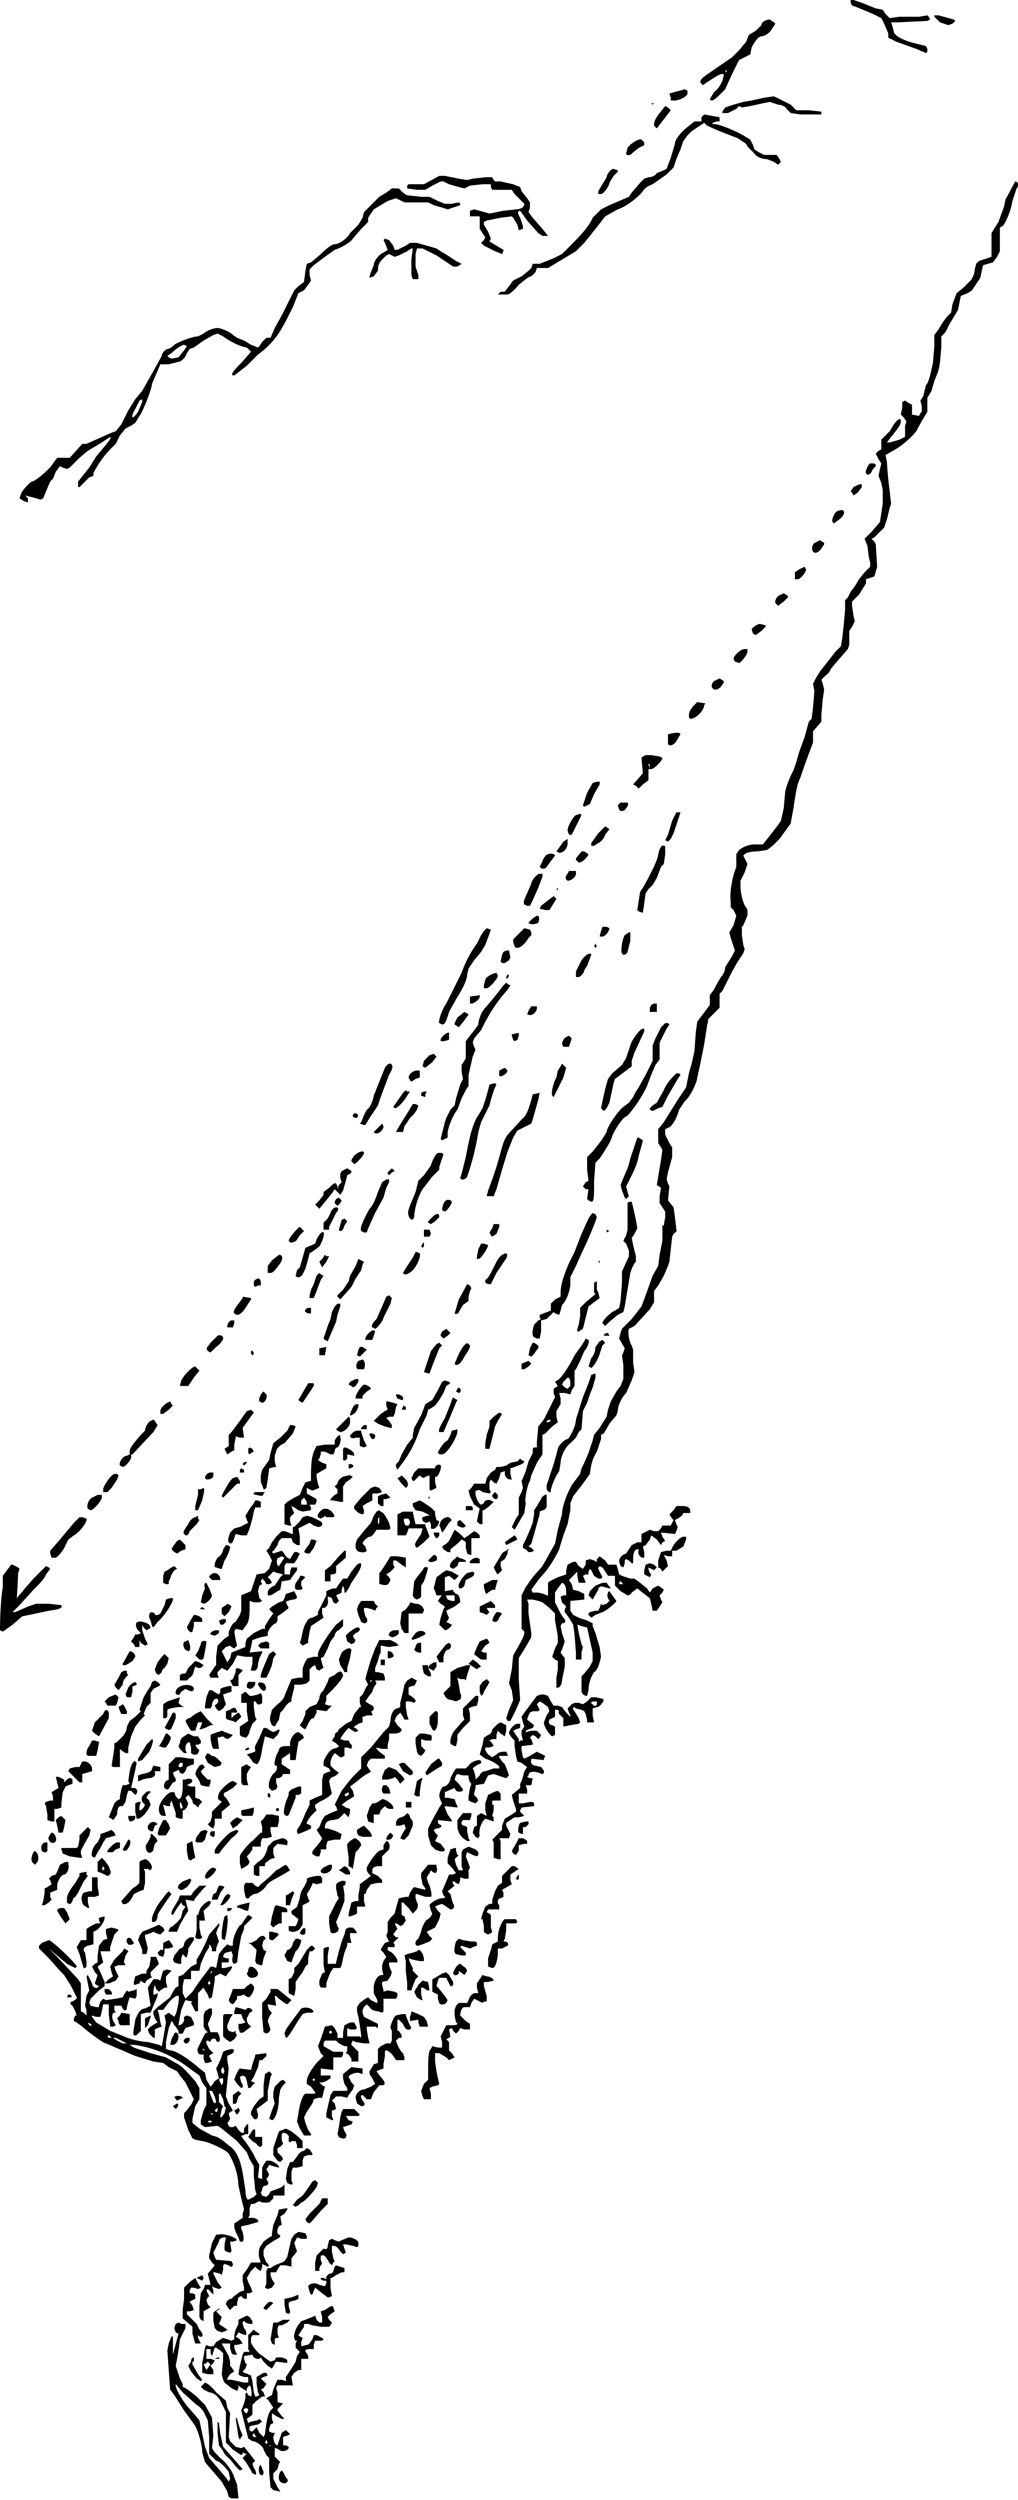 <?xml version="1.0" encoding="utf-8"?>
<svg xmlns="http://www.w3.org/2000/svg" version="1.1" viewBox="0 0 730 1791">
	<title>Sketch of a steep descent of a mountainside, at about a sixty degree angle, with trees and/or bushes about halfway up the slope, and a small figure near the top. A dotted line with an arrow on the end extends from the figure out and down at about a forty-five degree angle.</title>
	<path d="m166 1790-2-1-1-4-4-7-6-7-6-7-2-7c0-6-3-15-5-19l-8-11-7-11-3-4-1-14-1-14 1-5 2-5h1v13l4-15-2-1-1-3 1-3 2-1 2 1h3v3l-2 4-2 4a192 192 0 0 1-3 19l3 9 2 4v2l2 1 3 2 5 4 6 6 5 9 1 13-1 9 2 3 5 5c3 2 8 9 9 13l2 5 1 10h-5zm-2-19c-2-3-7-8-9-8l-3-3-2-2v-12l-1-12-2-4c-1-3-4-6-6-7l-10-9-5-6v1c0 3 6 13 11 18l6 7 4 19 3 8 6 7 6 7 2 3 1-2-1-5zm32 13-2-2-1-11v-10l-2-2-2-4c0-2-5-6-8-6l-3-2-2-8-2-8-1-4 2-5 1-4v-3l1-1 1 2 2 1c1-1 0-8-1-8l-2 2v2l-2-1-3-2-1-1v2l-1 2-4-2-5-4-1-2-1-4 1-10v-5l-2-2-3-2h-1l-1 3-1 3-1-2v-3h-3v7h3l3 1-1 2-2 2 2 3v3h-4l-4-1v-7l1-5 1-6 1-2 2 1h3l2-3 5-3 3 1 3 1 2-1v-3l1-4 2-4v-3l6-3 2 1 2 3v2h-2l-3-1c-1-2-2-1-2 1l1 3c2 2 2 5 1 5l-3-1-2-1-1 2-1 1 3 2 2 3-4 1h-2v2l1 3 1 2h-2c-1 0-2 0-3-5v-3h-6l5 9 1 4v3l1 1 2 3-3 2-2 3v1h3l9 2h3v-4h-3l-3-1-1-1 1-6 2-8 1-2h4l-1-2v-10l2-2 2-2 1 1 3 2v1h-5l-1 2v3c0 2 6 9 7 9l4 3 3 2 3-1 1-2h4l3 1 1 1v2l-8-1-3 5-3-2-3-3-2-3-1 1h-2l-2-1-1-2-6 1v2l1 3 1 1-1 3-2 2 1 1 3 1 2 1 1 4 1 8 1 3h1l2-1-1-2-1-6v-5l5-3h2l1 2-3 1-2 1 2 2 2 2-2 3-2 1 2 2 1 3h-2l-4 3-3 3v7l-4 3 1 3 2-1 5-1 1-1 1 1 1 1-3 2-5 1c-1 0-2 3 0 4h1l1-1 2-2 2 4 3 3 1-2c1-9 2-14 4-17l2-2-2-3-2-3c-2 0-1-1 1-2l2-1 1-4 2-5 1-2h3l3 1v-3l4-6 3-5 1-4 2-3-3-3v-3l1-2h-1c-2-2-1-6 1-10l3-4 3-1 5-2 2-1 1 3 2 2h2v-4l-1-4 3-1 3-2 2-1 1 1 1 3-3 2-2 2 1 2 2 2-1 2-1 1h-6l-6-1-3-1h-3v2l-2 3-2 3 1 1 2 1-1 3v3l4-1c2 0 3-3 4-4l1-3h2l4 2 1 1-1 1h-5l-1 3v3h-3c-3 0-4 1-2 3l1 2v2h-5v8h-2l-3 2-2 3 1 6h-11l-1 2 1 3v7l4 1-4 4v1l3 4 2 2h-2l-4-2-3-2v4l1 3-2 1-1 3v2l2 1h2l-1 3c0 2 1 6 3 6l1-3 2-6 3-2 1 1 2 2-2 1-3 1v6h2l2 1v1c-1 2-5 3-7 1l-2-1h-1v6l4 4-1 1-1 4-2 2-1 1v4l3 6 2 3h-1l-4-1zm-2-32h-1l1 1v-1zm-2-2-1-2-1 2 1 1 1-1zm-9-5-1-2-1 2 1 1h2zm-5-18c0-2-2-2-3-1s1 3 2 3l1-2zm-9-20v2-2zm-19-14-1-1-1 1-2 1 2 4 3-4zm51 85c-2-2-1-7 1-8l1 1 2 4c1 1 2 2 1 3-1 2-4 1-5 0zm-20-6-1-2-3-5-3-4 3-3h-1l-2-1v1l-1 1-6-4-5-5v-22l-3-6c-2-5-6-8-9-8l-4-2-2-2 1-1 2-2c1 0 5 3 8 7l7 6 1 5 2 4-1 17 1 3 4 4 4 1 2-1 4 5 4 5-1 1-1 1 1 3c2 3 2 5 1 5l-2-1zm5 0c-1-3 0-6 1-6l2 5c0 3-2 3-3 1zm-17-5-4-5c-1-1-4-3-5-6l-3-4-1-9v-8l1 1 1 8 2 9 7 8 7 8-2 1-3-3zm2-21-1-7-1-6 1-1v1l2 7 2 5-1 1-1 2zm-30-42-4-5-2-4 2-3c0-2 1-3 2-3v3h-1v2l4 7 3 4-1 1-3-2zm15-15h1c1 1 0 1-1 1h-2l2-1zm-16-10-2-7v-5l-7-6v-6l1-8v-8l4-4 4-3 2 4 2 3-2 1-3-1h-2l-1 2v2h2l2 1v3l-2 1-2 1 2 3 1 3-3 1h-2v2l3 3 4 4 2 4c3 3 3 6 0 5l-1-1v2l1 2 1 2h-4zm55 0-1-3 1-6 1-6h3l4-2h5l-2 2-4 2h-2l-1 2v4l1 3h-2l-1 1v4l-2-1zm-39-9-2-2-1-5v-6l1-1 3-2h1l-3 2 2 2 2 2-1 3-1 2 3 2 3 2-1 1-3 1-3-1zm-12-8-1-2v-8l1-9 2-3 1-3h4l-1-4-1-4 5-6-2-2-2-3v-2l2-9 3-6h2c2-1 10 1 12 3l1 1-3 1h-2l1 7-1 1-3-1-1-1v-4l1-5h-1c-2 0-4 1-4 3l-2 4-2 4 1 3 1 2 11 1 1 2c0 2-1 3-3 1l-3-1-1 1v3l-1 4-1-1-4-1h-1v1l3 6 3 4-2 1-3-1-2-1 1 3v3l-2-2c-2-3-4-2-2 1l1 2-1 1-1 2 1 3 2 2-5 3v7l-2-1zm61-5-1-6v-4l5-1 5-2v3l-2 1-4 1-1 1v2l1 4c0 2-1 2-3 1zm-41-3-2-3c0-2 2-4 4-4l2-2 4-3 3-1v-2l-1-5v-4l3-4 3-5h7l-1-3c-1-4 0-8 1-9l2-3 4-3 2-1v-2l1-6 3-7 1-4 6-1v1l-2 3-3 2 1 6-2 1c-1 2-2 5 0 6s1 2-3 4l-6 4-2 3v4l2 5c2 1 2 3 1 3l-2-1-2-1v2l-1 3-2-1-2-2-3 3-3 5 1 3 2 4 1 3-2 1h-2v4h-2l-1-1-1-1-2 1-1 4v2h-2l-2 2-1 1zm25 0c0-1 3-5 5-5l2 1-5 5-2-1zm42-11-5-4-1 2-1 3h-1l-1-2-1-4c1-2 5-3 8-1l4 1 1-2v-2h-2l-2-1v-1h2l2 1v-2l2-2c2 0 3-1 3-2l1-3 1-1 6 2v3h-2l-4 2-3 2h-1v7l1 6-2 1h-1zm-41-4 1-3v-9l1-2h2l3-2 5-2 2-1 2-3 2-9 1-4 2-3 3-2 5 1 1 2v2h-4l-3-1-1 2-1 2 1 3 1 3-4 5v6l-4-1h-4l-2 3-1 2h-4v2l1 3 2 3-2 3-3 1-2-1zm-47-6-2-1 2-1 2-1 1 2-1 2-2-1zm83-12 1-5 2-2 3-3c2 1 3 0 3-2l1-4 2-1 2 1 3 1 2-1 5-2c3 0 7 2 7 4v2l-1 1-3-1-5-1h-2l1 3 1 3-2 1-2-2c-2-3-3-4-5-4h-1v4l1 5 1 2-1 1-1 2-2-2c-2-4-4-6-5-5h-1v3l1 3-1 1-1 2v2h-3zm-54-15-1-3-2-4-1-3v-3l3-2 3-2v-3l1-3-2-8-2-9a48 48 0 0 0-7-23c-2-3-16-9-19-9l-5-1-2-1-3-6-3-9v-3l1-1 4-5 2-4-2-4-4-8-4-5-2-3-6-3-4-3-7-1-13-4-7-3-7-3-7-3c-2 0-15-10-17-12l-4-3-2-1v-2l1-2h1l-1-3-2-4c-2-1-2-3 0-3l3-2v-1l-4-8-5-8-3-3-8-9-7-7v-2l2-2 5-2c2 0 20 17 20 19l-1 1-6-3-13-11 6 6a10300 10300 0 0 1 15 16l2 3v20l2 1 2 2v-4l-1-3 1-7 2-4-1-5-1-5 1-1 1 2 2 4c0 2 2 4 4 3l1-1-2-1-1-1 1-3 1-3-2-2-2-4 2-2 2-1v-5l1-7 3-4 3-1-1-4v-3l4-1 4 1 1 1-3 3-3 9v3h-7l2 8-4 3 2 4 3 7v3l-4 3-6 6-1 3 1 2 4 1h2v-1l1-3 2-2 2 1 7-1 5-1 1-2 2-3 1 1 4-1 2-1v5l-1 2-4-1-1 3-1 4c0 3-2 3-3 1l-1-2h-5v3l1 2h-1c-2 0-2 5 0 7l1 2-2 1h-2v-1l-1-8v-7h-4l-1 5-1 4h-3l-3-1v1l3 4 10 6 10 4c4 2 13 4 17 4l4 1 4 1 2 1 1-5 1-6 1-6-1-5 3-2 4 3 1-2c1-2 3-12 2-13s-5 2-8 6l-3 4h-4l1 3 1 6 1 3-3 1-2 1v6h-1l-3-3-1-3 2-2 3-2 2-1-2-3-1-3v-2l3-3 9-7 2-4 2-3 2-1v-7l3-1 3-3 3-3 4-2v-3l3-5 3-6 3-7 7-8c1 1 0 2-1 4l-1 3 1 3 1 3-1 2-1 3v2h-3v-2l-1-2-1-1v2l-3 5-3 7-1 5h-6v6h-5l-1 5v5l1 2 1 2 2-2 3-3 4-6 6-8 3-4h2l2 1 1-5 1-5 3-4 3-3 2 1h2v-2c0-4 4-13 6-13l2-3 2-3 1-1 2 1 1 1-6 6v2l-2 5-2 11-1 8-2 1c-1 0-2-2-1-6l-1-3-4 1c-2 1-2 3-2 3l2 1h2v3h-5v4h2l4-1c2-1 2 1-1 4l-2 3-4-2-2 1-2 1v3l-2 12-2 1-1-3-2-3-1-2-4 4v13h-2l-3-6 1-1-5-1-1 2-2 5-1 5-1 6c2 0 4-2 4-4v-2l2-1 3 1 2 4v2l-6 2-1 2-1 2h-3v-2l-2-3-1-1-1-2-1-1-2 5-2 10v5l3 1c4 0 13 6 20 12l5 4 1 5 3 5 1-1 2-3 3-2-1-4-1-3 3-6 2-6 2-1 4-1c3 0 2 3-1 4l-2 1v3l1 6a8724 8724 0 0 1-2 19v1l2 5 3 5-3 2 1 4-1 2-1 1 1 2 1 1h2l2-1 2 3 2 2h2v-3l2-3h1v7h-2l-2 1h-1l1 2c1 1 7 9 9 14l3 5-1 9 2 1h1v-8l1-2 2-3h2c3 0 8 4 7 5l-4-1-3-1-1 2-1 1 2 4-1 2-1 1 1 2c1 1 0 3-2 3-1 0-2 1-2 3l-1 2 1 2 3 1 2-2 1-2 3-1 5-2 2-2v8h-8v2l-3 3h-5l-2-1-2 1-2 1h-2l-1 3v5l-1 2h3c3 0 5 2 4 3l-7 2-5 1v2c2 3 2 9 1 9h-2zm10-32 2-2-1-3-1-10v-7l-3-5-2-5-7-8-11-9-3-2-9 1-3-2v-3l2-7 2-4v-12l-3-4-2-5-7-5a84 84 0 0 0-40-17h-3l3 2 12 4 11 3 7 4c4 2 6 4 14 13l3 5v8l-3 5-2 9v3l5 4 9 5c5 1 7 3 12 7 6 4 9 11 11 26l1 6c0 4 1 7 2 7l4-2zm-30-54a2 2 0 0 0-3 0 2 2 0 0 0 3 0zm9-6 1-4-1-1-1-5-2-4h-1v6l3 3-1 2-1 5c0 2 1 1 3-2zm-8 1-1-1h-1l1 1h1zm3-3v-2l-1 1-1 1c1 2 2 1 2 0zm-2-10-2-4h-2l1 3 2 5 1 1 1-1-1-4zm6-10v-3h-2l-1 1 2 4 1-2zm1-8-1-3c-1 0-2 3-1 4l1 1 1-2zm-70-20-8-4h-2l3 2 4 2h3zm-12-5-1-1-1 1 1 1h2zm-14-9-2-1 1 2c2 1 2 0 1-1zm86-29-1-2-1 2 1 1 1-1zm1-8v-1l-1 1v1l1-1zm68 179-1-2 3-4 4-4 3-3 2-4h4v4l-5 5-6 7-2 2-2-1zm-10-12 3-4 4-3 3-4 4-6 2-1 1 1 1 1-1 3c-2 3-9 11-11 11l-2 2-2 1-2-1zm-4-16-1-3 1-7 2-5h2l3-4c1-2 3-4 5-4l2-2 2 1 2 3v1h-3l-3 1-1 3v4l-4 1h-3l-1 3v6l1 3h-2l-2-1zm-7-16-3-4v-5a5181 5181 0 0 1 4-12l5-2 4 2 5 4 3 3v5h-4v-2l-1-3h-3l-1 1-1-1v-2c1-2-2-4-4-4l-1 1v4l1 3-2 2-2 1v3l3 3 1 2-1 1-1 1-2-1zm-15-12-3-2-2-2-1-1 2-3c1-2 2-3 3-2v5h5v6c-1 2-3 1-4-1zm59-5-1-2 1-5 1-7 1-4 1-2h8l2 2 2 2-1 1h-9l2 3 3 1-1 2-3 1-3 1 1 3c1 1 2 3 1 4 0 2-4 1-5 0zm-28-6-2-5 1-6c1-7 3-13 5-14h7v-1l-3-4-3-2v-2c0-3 3-8 7-13l5-5-2-2-2-5 2-5 2-6 1-3 5-1 2 2 2 4v3h4v-4l1-5 4-2h3l2 4-1 1h-4l-2-1v6h9l1 1v-2l-1-7-1-6-1-4v-3l2-3 4-3 2-1 2 2 4 2c1 0 1-2-1-5l-1-2v-5c1-5 3-8 6-8h1l-1-4v-3l1-3 2-3-2-3-2-2 1-2 2-3 3-1-1-2-1-2 1-3v-7l2-3 3-3 1-4 2-7 5-1h2l1-3 2-3 1-1 8 2v-1l-2-3-1-5v-3l5-6h6v2c1 1 0 4-1 4l-2-1-1-1-1 2-2 3 1 4c2 3 3 10 2 10h-4l-6-2h-1v3l1 3c1 1 1 4-1 6l-2 2-3-4-4-4h-1v9l2 1 1 3-2 3-2 1-1-1-2-1h-1l1 2 1 2-1 1-2 3 2 2h2l-4 4 1 1v2h-5v2l1 1c2 0 6 5 6 7v1h-6v2l1 3 1 2-1 3-2 3-4 1v2l1 4v1l3-1 5 1 2 1v2l-1 2h-9v9l-1 1-3-1c-2 0-5-1-6-3l-2-2-2 2-1 2v2l1 3 10 5v3l-2-1h-6v2l1 6 1 4h-4l-6-1-2-1-1 2v1l5 5v7h-5v-2l-2-3-2-1 1-2v-3h-2l-4-2-2-2h-8l-1 2v2l7 4h7v2l-1 2h-6v9l-9-1v5h7v2l-3 2-3 1h-2l2 2 2 1-1 4-1 4h-3l-3 1-1 3-4 6-2 4 1 4 2 5 2 3v1h-5l-3-5zm11-35-1-1-1 1 1 1 1-1zm12-34a1 1 0 0 0-2 0 1 1 0 0 0 2 0zm-56 62-2-3v-2l2-4 4-5 3-2v-8l1-8 3-2 2 2-1 2-2 10v7l-8 6 1 4c0 3-1 4-3 3zm11 0 2-6 2-5-1-4v-4l1-4 4-4 2-1 2 2-2 2-2 3-1 6c0 9-3 16-5 16l-2-1zm43 0-2-1v-3l3-13 2-3h10v-2l-2-3-1-4v-3l6-5 8 1v4l-3-1c-4 0-7 2-7 3l2 4 2 2-1 3-3 4-1 2-4-1h-4l-3 3 2 2 1 4-2 1h-1v4l1 3h-1l-2-1zm-67-4-1-2 2-1 1-1 1 2-1 2-1 1zm-44-4-1-1 3-2 1 1-1 2-1 1zm131-3-1-4c0-3 3-6 6-6l5-2 3-2-2-4-2-3v-2l3-5 3-1v-10l2-2 4-2h3l1-2v-7l-1-2c0-3 3-9 4-9l4-1h3v1l2 5 2 4-1 1c-2 1-4-1-5-4l-3-3h-1v8h1l2 3v2h-2l-2 2c0 1 3 8 5 9l1 3v2h-6l-2-3c-3-4-6-5-6-3v3l-1 6v3l-3 1-2 1 3 4c3 3 4 6 1 6h-2l-4 5-2 5h-3l-1-1-2-2c-2 0-1 2 0 4 2 2 2 4-1 4l-3-2zm-89 0v-6l4-3 1 1 1 1-2 2-1 3c0 2-2 3-3 2zm-41-3-1-2h1c1-1 5 0 5 1l-2 1-2 1-1-1zm177-2-1-4 2-5 3-3v-5c0-8 0-16 2-17l1-2 4 1h3v-4l-1-4 2-4 2-4h4c4 0 5-1 3-2l-1-5v-4l1-3 2-2h6l1-2c1-3 2-4 4-5h3l-1-4v-3l4-6 3 1c3 0 5 2 5 3l-4 1h-3v3l2 7v4h-2l-1 1-2-1-4-2-2 3-1 3h-4c-2 0-3 4-3 6l4 4 3 2v4h-4l-3-1-1 2-2 2-2-2-1-2-2 1 1 5-1 1-2 1 2 2v6l2 2 2 3-2 1-2 1-2-2-5-3h-3v6l1 7 1 5 1 4-1 1-4 1-2 1 1 4v4h-5zm-133-9-2-3 1-3 2-4 1-1 8 1 1-4 2-6v-1l8-1v2l-3 3h-2l-1 5-3 7-2 3 2 1h1l-2 2c-1 2-2 2-3 2l-1-5-1-3-2-1-2 1 1 4c2 2 1 4 0 4l-3-3zm-24-18v-3h-2c-2 0-3-3-2-5l5-10 2-1-2-2-1-2v-8l1-3 3-2h2v4l-2 5-1 2 1 3 1 3h5l1 2c1 3 1 5-1 5l-1-1c0-2-3-2-4 0v1l-2-1h-1v2l2 4 3 3-2 1-1 1 1 2 1 2-3 1h-2l-1-3zm1-6-1-1h-1l1 1h1zm-24-8 2-4c1-2 3 0 3 2 0 3-2 6-4 6h-2zm9 2c-1-1 1-3 2-3h2v2c-1 2-3 3-4 1zm30-2-2-2v-15l1-1h6l-2 3-2 5v2l1 2 3 1 2-1v2l1 1-2 3-3 2-3-2zm42-4 1-3 5-7 6-8c2-1 6-1 8 1l1 1-1 1h-4l-3 1-4 6c-6 10-7 11-8 11l-1-3zm-108 1c-1-1 0-4 1-11 2-5 4-8 7-8l2-1 2-1-2-13 2-3 2-3h3l2 1 1-4 1-3 3-1 3 1-2 2-2 2v4l1 4h-2l-3 2-1 1-2-2-1-3-1 4v3h1l2-1v2l-3 7-2 5h-3l-4 1v12l-2 2c-1 1-2 2-3 1zm76-2-1-3v-3h2l3-1-2-3-1-3h-5v-2l1-3 4 1 3 1 1-1c1-1 4 0 4 2l-2 1-2 4v2l1 2 2 2-4 3c-1 1-3 2-4 1zm17 0-1-11v-10l3-3 3-5v-2h5l5 4 5 4-2 2-1 1-2-1-4-3-2-2h-1l1 7-6-1v1l1 3 2 2-2 3-1 3 1 3 1 3-1 2-2 1-2-1zm-85-3v-7l2-1 2-1v1l-1 3-1 3-2 2zm197-1-1-3v-2l-6 1v-3l1-3v-1l5 2 4 2 2 3 1 4h-6zm-214-1c-1 0-2-1-2-3l-1-2 2-2 1-2 6 1v8h-6zm78-16-1-2 2-5 1-3h8l2-2 3-2 2 2c1 2-2 8-4 8l-2-1-1-1-3 1h-2v2l-2 3-1 1-2-1zm150 0-1-3v-3l-2-1-2-1v-9l2-1 5-3 3-1 2 2 3 5v2l-1 1h-1l-3-6h-5l-1 2-1 4 2 2 4 5 2 3-1 2c-1 1-4 2-5 0zm-16-4-2-4 3-5 3-3 4 1 1 6h-2l-1-1-2-1h-1v5l1 4h-1l-3-2zm-251 0 1-2c2 0 3 1 2 2h-3zm28-2-1-2v-2h2c2 0 4 3 3 4h-4zm133 0-2-1v-10l2-1 2-4v-3l3-3 3-5 3-5 3-3h1l2 2-2 2h-2l-1 5v4l-2 2-2 4-3 4-2 3v5l-1 5-2-1zm83-8-1-9v-7l-1-4 2-1 4-1 3-1 1-1c2 0 4 4 4 7v1h-3l-5-1-3-1 1 3 2 4v2l4 4-2 2-2 5-1 3h-3zm-62 3-1-2v-3l2-5 2-1-1-5v-12l2-1h2l-1 6v6h6v-1l2-8 2-7 2-5 1-4 2-1h3l2 2 1 2h-5v3l1 4h-3v2l-2 5-1 4-1 5-1 2h-5l-2 3-2 5-1 3v3h-4zm-134-4 1-4 5-2h3v-2l2-3 1-5v-2h4l2 5-6 6v2l1 2h-1l-3 2-1 2-2-1-1-1-1 2-3 1h-1zm-18-2 3-2-1-3-1-4 3-5 6-6 1-2 2 1 1 1-2 3-1 4v1l1 2h-5l-3 1 1 3 2 4-2 3-5 2h-3l3-3zm100-2-1-2 1-2c0-2 1-3 2-3 2 0 5 3 5 5s-2 3-5 3l-2-1zm147-2c0-2 3-7 5-7l4 3 1 2-2 3-4-3v2c-1 1-3 2-4 0zm-266-7-2-7-2-5 3-5h4v-8l3-2 4-2h3l-1-2v-2l4-1v1c0 3-4 8-6 9l-2 1v9l-4 1c-3 1-4 3-2 5l1 6v4l-1 1h-1zm291 2v-6l2-6 1-4 2-1 2-1v-3c0-5 3-12 5-13h8l1 2-1 1h-7v5l-1 6-1 2h1c2 0 3 2 2 3l-4 2h-3v5c-1 6-2 9-4 9l-3-1zm-225-3-1-2 1-3 4-5c2 0 3-2 3-3 0-2 3-5 5-5h2v2l-2 3-2 3v2l-1 4c-1 1-1 0-2-1l-1-1-1 3v4h-2l-3-1zm59 1-1-2 1-8-2-2-2-2-2-1h2l4-2c2-3 5-4 6-2 1 1 0 2-1 2l-1 4 1 3 2 1-2 5-1 5h-1l-3-1zm22-2-2-4 2-4c2 0 4-3 4-5l2-3h2l2 1c0 2-2 7-4 8l-2 5-1 3-3-1zm-92-4-1-2 2-2h2v-5l4-2 1 1 2 3v1l-3 1h-3v3l-1 3-3-1zm213-1c-2-1-1-6 0-9l2-2 3 1 6 1h3l1 1v2l-3 1-2 1-3-1-3-1-1 1 2 2 2 2v2h-3l-4-1zm-225-3-2-5-1-2 1-3 2-3 5-2 7-3 3 2 1 2-2 2-1 1-3-1-2-1-2 1-3 1h-1v2l1 4 1 4-1 4h-3zm-7 0v-1 3-2zm204-3c-2-1-1-4 1-5l2-5c0-2 3-9 5-9l2-2 1-2-1-2-1-4c1-2 6-5 9-5 2 0 3-1 1-2l-1-3 3-7 2-5h3l2-1-3-4-3-3v-4l2-6 3-1h1v2l1 3h1l-2 2-1 1 1 4 2 4h3l-1-3v-10l1-2 4-2 5 2 2 2v2l-1 1-3-1-4-2-1 3 2 5 1 3-1 2v6h-3l-3-1v2l-1 3-2-1c-2-2-3-1-2 1l1 1-5 4 2 2 1 4 1 3c1 1 1 3-1 4h-1l-3-2-3-2-3 1-2 1 2 3 2 2-1 4-3 6-4 2-2 1 2 3 2 2-2 2-5 2-3 1h-1zm-207-1c-3-3 0-6 2-4l2 3c0 1-3 2-4 1zm67-4v-5l1-7 1-4 2-1v1c1 2-1 16-2 17l-2-1zm34 0v-5h2l4 1 1 1-2 2c-2 2-3 3-5 1zm-53-1 1-5v-11h1l1-3c0-2 5-7 7-7s1 3-2 5l-2 2 1 7h-4v5l1 5 1 2c0 1-4 2-5 0zm75-3 1-2 2-2 1 1v3c0 1-3 2-4 0zm133 0-1-1v-4l-1-5h-1l1-4 2-5 3-2h2v-3l1-3 1-3 2-4 3-2v-5l7-7h2l3 2-3 2-3 2v4l1 3-7 4 1 2v3l-2 1c-2 0-3 3-1 5v3h-8l-1 2 2 1 1 1v9l1 3-1 1-2 1-2-1zm-111-1-1-6v-5l1-2 2-4 2-4 2-3-1-2-1-5v-3l1-1c3-2 6-2 6 0l-1 2h-1l1 6v5l-3 8-3 7 1 3 1 2-1 2c-2 1-4 2-5 0zm-116-1 1-2c1 0 8-6 8-8l1-4 2-3-2-1-1-2-3 4-3 5c-2 0-1-3 1-6l3-5 1-3h8l2-3 4-4h5l-3 3-5 6-1 2-6-1 1 4 1 4-2 3-4 7-2 5h-6zm86 0v-3h5l1-2 1-3-5-4v-2l3-2 1-1 2-6c0-3 2-7 3-8l2-4v-2l2-1 5-1h3l1 2v3l-4 1-3-1v1l-2 4-2 3 1 3 1 2-1 1-2 1-2 1v14l-2 3c-2 2-6 3-8 1zm-12-3-1-1 1-6 2-7 1-1 4 1 3 1 1 1v2h-4v8h-2l-3 2-1 1zm-151-6-3-5c0-1 1-2 3-2h2l2 3 2 5-2 2-1 1zm65 0 1-3 3-6 6-8 2-2 2 2-3 4-4 6-2 3-1 2c0 3-1 5-3 5h-1zm141-3 1-4 1-4 3-1h2v-4l1-6v-2l4-3 4-3-2-2-1-2v-2c2-4 6-10 9-12l3-1v-3l2-3c2 0 3 4 2 6l-3 3-2 2v7h-2c-3 0-5 1-5 3v2l4 2 3 3v2h-3l-5 1-3 4-1 3h-1v5l1 4h-6v5l-2 1-3 1h-1zm-87-2v-2h3c1 1-2 3-3 2zm11-1-2-1c-2 0-3-1-1-2l4-1 4-1-1 6h-1l-3-1zm-114-3c-2-3-2-7 0-9l4-1h2v-10h4v6l1 7-3 1h-5v4l1 4h-1l-3-2zm-29-3 1-6v-3l2-1 3-2-1-3-1-1 2-2 3-1 1-2 2-5 4-2h2v2c1 2-1 7-3 7s-5 5-5 8v3l-5 2v3l1 2-2 2-3 2h-2zm57 2-1-2 8-9 3-2 2-2v-15l1-1 3-1c2 0 5 4 5 6l-1 2-2-1h-3l1 2v8l-1 5-3 1-4 2-1 2c-2 4-5 6-7 5zm72-3c2-4 4-5 5-3 1 1-4 7-6 7h-1zm45 1v-4l2-1 3-2 1 1-2 5-1 4h-3zm-157 1v-3c0-2 2-6 6-11l3-5v-2l5-1v2l1 1-3 4-4 8-2 3s-2 1-2 3c-1 2-2 3-4 1zm104-3 1-3 2-1 1-3 1-2h2l2 1-3 4-2 5h-4zm24-1-1-5v-3l1-2h5l2 2 2 1 2-2 6-5 5-5 2-1 3-2 2-1 1 1 2 3-5 3c-9 5-11 6-12 8-2 3-6 6-9 6l-3 2c0 1-2 2-3 0zm-48-6c-1-1 0-3 3-5l5-2c2 0 1 3-2 6-3 2-4 3-6 1zm242-7 1-2 1-1v3l-1 1zm-223-1c0-3 4-7 6-7l2 1c0 2-5 7-7 7l-1-1zm-74-3-3-1v-7l1-1 2-2 2 2 3 4 1 3c1 1 0 4-2 4l-4-2zm2-3-1-2-1 2 1 1 1-1zm107 4v-6l3-3c4-2 6-6 7-11l4-4 6-2c3 0 5 2 4 4v1l-7-1-3 3v4l1 3-3 1-4 3v2h-4v7h-2l-2-1zm63-2-2-1 4-3 2 1 2 3v2h-3l-3-2zm-15 0v-1l2-2 4-2h2v2c0 3-6 6-8 3zm-58-6v-5c0-2 8-11 9-11l3-3 3-3h1v-4l-1-4 2-2 2-3h4l5 1v4l-1 4h-5v3l1 4-4 1h-3l-1 3v3h-6v2l-2 3-2 2 1 2 1 2-1 2-3 2-2 1zm80 3-2-1v-6l-1-8v-2l2-2 3-2c2 0 5 3 5 5l-2 3-2 2-1 6-1 6zm-229-4c-1-2 0-5 1-7l1-1 1 1c2 2 2 6 0 8l-1 1-2-2zm112-2-1-6v-5l2-1 2-1v1l1 6 1 5-2 1-1 1-2-1zm219-1v-11l-1-2 7-7v-3l2-5 5-3 3-2v-2l-2-6-1-4 6-5v-3l1-2 1-3 1-4 2-3-4-3-3-1-1-4-1-7v-4l-2-2-2-3c0-3 4-7 6-7h2v3l-3 1-2 1 2 3 2 3v2l1-1h2l-1-4v-3l2-3-1-3-1-4 2-3 9-12 3-1h2l3 1 2 4 2 3h3l3 1 3 4 3 3v-1l-1-2-1-3 3-3 2-1h3l3 1 3-2 3-3h3l5 1 1 1-1 2c-1 1-2 3-4 3l-3 1v5l1 5h-5v-2l-1-4-1-2-2-1-4-1c-2-2-3 0-1 2l3 5 1 3-1 1-6 1-5 1v-6l-2-2c-1-1-2-2-1-3l-1-1h-2v5l-2 1-2 1c-1 2 0 4 2 4l2 1v6l-2 1c-2-1-6-7-6-10l2-5 2-3-1-3-4-3-2-1-2 2 1 2 1 2-1 1h-4l-2 1-1 2-1 3 5 4-1 2-3 1-2 1v1l4-1h4l3 3-1 2-1 1-2-2-2-1-1 1-1 1 1 1 1 3v1l-8 1v3l1 5 1 1 4-2 5-3 4 2 2 1-1 2v1l-9-1v1c-1 2 1 4 3 4l4 1c2 2 3 4 1 5l-3-1c-3-1-7-1-7 2l-1 1 2 1h2l-1 5h-4l1 3v3h-6v7h3l5-1h2l1 1v2l-9 1-1 2v1l1 1 2 2-4 1h-3l-3 2-3 2v2l2 4 1 2-1 3h-7l1 2v13h-2l-3-1zm74-110v-2h-2c-2 0-3 1-1 2 1 2 3 1 3 0zM50 1330l-5-2-1-3v-1h11l1-1 1-5v-3l6-6 2 2-1 4-4 7-2 4v2l1 3h-2l-7-1zm16 0c-1-2 1-8 4-10l2-4v-2l3-1 5-2 2 2 1 2-7 2-2 3-2 4-2 3-2 4-2-1zm159-1c-2-1-1-3 1-5l4-5 1-2-2-3-2-3 2-2 2-5 2-3 4-2 5-2-1-3-1-1 1-2 2-4 2-4 3-4 5-6 6-6v-8l7-7 9-11 4-4 1-4c0-4 2-9 5-9l2-1v-3l2-8 1-5 2-3 3-2 4 2-1 2c0 1-1 2-3 2l-2 1v5l3 2 2 2v1l-1 1-3-1h-3v4l1 6 1 3h-3l-1-2-2-3-3 3-1 3 2 3 3 3c0 2-2 3-6 3h-3v4l-1 4v3h-4l-4-1v1l2 2 4 3v2h-10l-2 2-1 3 2 3 1 1-1 1-2 1-3 2-5 4-4 3 2 3 1 4-5 3-4 3 3 2 3 1v2l-1 4-2-2-1-1-2 2-2 2-4 1c-4 0-6 2-6 5v1h2l6 2 4 2-1 4h-4l-5 1-1 3v3h-4v2l-1 3h-2l-2-1zm25-43v-2l-2 1-1 1 1 1 2-1zm118 42-1-2 3-5 2-4h3l2 1 1 1v2h-2l-4 1v4l-2 3-2-1zm-291-1c-1-1 5-7 7-7h2v4l-3 1-2 2h-4zm29 0c-2-2-2-5 0-7l2-4v-2h1l3 3 1 2-2 2-1 4c0 2-3 3-4 2zm48-1c0-2 7-10 11-13 7-4 8-1 1 4l-6 7-3 4h-3v-2zm-124 0c-1-3 0-5 2-6h2v6c-1 2-3 1-4 0zm282-1-3-3-2-7v-5l3-6 5-9 2-3-1-2-1-3c0-3 2-7 3-7 2 0 5-3 5-6l2-4 2-3h7l2-2c2-3 6-4 8-4 2 1 1 3-1 3l-3 2-1 1 1 2 1 4v2l1-1 2-2c0-1 2-3 4-3l6-2h4v-1c0-1-4-4-10-6l-4-3 2-7 1-5 3-2c1 0 3-2 3-4l4-4 2-1 2 1 2 1v4l-1 4-3-2-2-2-1 3v3h-3l-2 1 2 2 1 2-3 1h-3v2l2 3 3 2 3-2c2-2 4-2 7-2l1 2v1h-6v1l2 3 2 2 2 5 1 3-1 1-1 1-3-1-6-2-4 1-2 4-1 2-6 1v2l-1 4v1l2 2 1 2-1 1-1 1-3-1-2-1v-3l1-6 1-3-1-1-1-3v-2h-4l-4-1-1 1-1 3 3 3 3 4c0 2-3 2-5 1l-1-2-7 3v4h2l5 1 1 3 1 2v1l-9-1v1l2 5 3 4v1l-10-1v2l1 1c3 1 1 3-2 3l-2 1 1 2 2 2-1 2-1 2 4 2 3 4c0 2-3 2-7 0zm-224 0 4-7c2 0 2 3 0 6-1 2-3 3-4 1zm53-5-1-1 1-3 3-4 3-1 2 1-1 2-1 4-2 2h-4zm-106-2c-1-1 1-4 2-5 2 0 4 4 3 6s-4 2-5-1zm297-1c-3-3-4-6-4-9v-4l4-5h6v2l-1 3h-5c-2 2-1 4 1 4l2 1v3l1 5 1 2h-2l-3-2zm-55 0 1-2 2-2 2 2-1 2c-1 1-4 2-4 0zm10 0 2-4 2-3-1-3-3 1h-3v-2c0-2 2-4 4-4l2-1 2-2s2 1 2 3l2 3v3l-3 7-3 3h-1l-2-1zm-24-1h-3l-3-1-1-2v-2l3-2 2-1 3 3c3 3 3 5 2 5h-3zm78 0-2-3 1-4 2-1v-7l3-2 4 2-1-4v-5l2-6 4-2 3-1 2 2v5h-6v3h1v4l-1 4 1 1v3l-6-2-1 1c-2 2-4 8-3 11l-1 2-2-1zm-190-1c-1-1 0-3 1-3h2v2c0 2-1 3-3 1zm-38-1 1-4 2-4 1-2h2l2 3 1 3-3 5h-5zm100-1v-2l2-3 2-4 2-5 3-6v-3l4-2 5-2v-11l1-4 2-1 3-1-1-2-2-1-2-1v-2c0-3 5-10 7-10l3-1 1-1-2-2-3-2 2-3c0-2 1-3 2-3l1-2 5-4 4-2 2-5 4-5h1l-1-3v-4l2-2 2-4 1-2 1-1-1-2-1-2 1-4 3-10 3-8 2-4 1-2h8l4 2 2 2-7 1-6-1v5l-1 2-1 4-2 5v3h2l4 1 1 3v2h-7l1 2-2 3-1 3-3 4-2 3 3 2c3 1 4 3 2 5h-1l1 2v1h-4c-2 1-4 1-3 2v3l-3 1-3 2v1h1l2 2-2 1-2-1-3-2-2 2-3 4-1 2 3 1h3l1 2c1 1 2 2 1 3v1l-3-1h-2v6l-2 1h-1l-4-3-2 3-1 3v3l3 3 3 2-2 2-4 2-1 2 1 5 1 4-2 2-3 2-4 2-3 2v2l1 2-4 4c-3 4-4 6-2 6l2 1v2l-4 2-5 2-1-1zm54-109h-2l1 1 1-1zm105 109c-1-1 0-6 1-7l4-1h2v2l-2 2h-2v5h-1l-2-1zm-331-5-1-4 2-2 2-1 1 1 2 2-1 5-1 4h-3zm65 2v-2l1-1c1-2 4-2 5-1l1 1-2 1-1 3c0 2-3 1-4-1zm45-1-2-2 2-2 1-4v-3l3-3 4-4-1-1c-2 0-2-3-1-5 1-3 8-9 10-9l2 1 1 1-3 3-5 3c-2 0-2 3 0 4l2 3 1 2-6 5v5h-5v4l-1 3-2-1zm15-1-1-2 2-2 3-2 4 2-4 4-3 2zm-9-2v-1 2-1zm107-1-1-4 2-6 2-3h2l2-1 3-2c3 0 8 4 8 6v1h-3l-2-1-1-1-3 3-1 3h-4v6h-1l-3-1zm-230-1v-4l-1-6-1-2 1-1 3-1h2v-3l-1-3 5-3-1-4-1-4h2l4 2v2l2-2c2-2 4-1 4 1v2l-3 1-2 1-2 4-1 8v3l-3 1h-2v9h-2l-3-1zm58-1v-2h5v1c0 2-2 3-4 3l-1-2zm-12 0-2-1 2-5 2-5 2-2 2-1v-2l1-5 1-3h2l3-1-1-2 1-7c1-5 3-8 4-7l1 1-1 5-2 9-1 4h2c2 0 3 2 2 4l-1 1-1-1-2-2h-2l-1 3-1 5-2 3h-1c-2 0-3 2-3 6l-2 3-1 1-1-1zm17-5v-6l2-1h2l-1 3v3h1l2-2 1-2-1-1c-2-2-2-5 1-7 1-2 4-2 4-1l-2 2-1 2 2 2 1 3-1 2c-2 4-6 8-8 8h-1l-1-5zm29 4v-3l-2-6-1-3-1 2v2h-2l-3-1 1 4 1 4h-2c-3 0-4-5-2-9s6-8 8-8h2l1 3 2 2c2 0 3-4 3-9v-5h2c4-2 7 1 3 3l-2 1 3 1h3v8l3 1 2 2-2 2-1 2-2-2c-1 0-2-1-2-3l-2-3-1-1-1 1-1 1 2 4-1 3-2 2h-1v6h-2l-3-1zm4-10-1-1v2c0 2 1 4 2 2l-1-3zm43 8v-3l5-1 4-1v3l-1 3h-7zm31 0c-1-1 0-6 1-9l2-5v-2l2-2 5-2h2v5l-2 1h-2v2l-2 5-2 5c-1 3-2 4-4 2zm-6-3a1 1 0 0 1 2-1 1 1 0 0 1-2 1zm93-4v-2h4v4h-4zm-99-6v-2c1-1 2 1 2 2l-1 1zm105-1 2-10 3-2h1l-1 3-1 7v3h-2l-2-1zm-22-1c-2-2-1-5 0-6h2l2 2 1 4h-5zm-82-4c-1-3 1-9 4-11 2-2 2-5 1-5-2 0-1-3 0-7l2-4c0-2 2-3 5-3h3v-2c0-3 3-8 6-8l3 2 1 2-4 3-1 6-1 7h-4v-5l-3 2-3 2v4l6 4v3h-5l-1 2-2 1h-2v3l1 3-1 2-3 1-2-2zm-75 0c-1-1 0-4 1-5l2-1v-11l2-2 3-3h4l6 1h3v4l-3 1-2 1-1 3-2 2-2-1-1-2-2 1-2 1 1 3c2 2 1 4-1 4l-2 3c-1 2-2 3-4 1zm13-16v-2h-2l-1 2c0 2 3 1 3 0zm13 14-1-3-2-3-1-2 1-3 2-3 2-1 1 1 1 1-2 2-1 1 1 2 4 4h2v2l-1 3h-2l-4-1zm30 0-1-2v-11l2-1 2-1 1 1 2 1-2 3-1 2v4l1 4h-4zm111-4-2-2-1 1-4 1h-4v-2l2-5 3-2 5 2 5 5 1 2-3 3zm-231-1-4-4-1-1 1-2 4-1h3l2-4h2c2 0 5 3 5 5v2l-7 2v6h-2l-3-3zm45 0v-2l3-1c5-1 7-2 7-4l1-2 5 1v3h-4v1c1 2-1 4-5 4l-4 1-2 1h-1v-2zm190-5-3-5 2-1h2l3 3 3 3v2l-2 1-5-3zm16 1 4-6 5-4h1l2 3v2l-5 3-6 4-1-2zm-225-5 1-6 1-7v-3l2-1 4-4c1-1 3-4 3-7l2-4 4-3 4-4-1-1 1-3 2-6 3-5 2-3 1-3 2-1 2 1 2 2-1 1-4 2-2 3v7l-3 3-2 5 1 1-3 3-4 5-3 7-2 8v4h-2l-3-2-1-1v13h-5l-1-1zm69-2-2-4 1-2 1-1 3 2c2 0 4 2 5 3l2 2-1 2-4 1-5-3zm33 0-1-1-2-3-2-2 6-2v-2c-1-1 1-4 3-8l3-7h2l3 2 2 1 2-1 2-1c1 1 0 2-1 4l-3 3-3-1-3-1-2 9c-1 8-3 11-4 11l-2-1zm-83-3 3-5 3-5 4-4c1 0 1 3-2 9l-5 6-3 1v-2zm-37-3c0-1 0-4 2-6l2-4h2l3 1-1 6-1 4h-6zm238 0-1-2-1-6v-4l3-3h3l5 1c1 1 1 5-1 4h-3l-3-1v5l3 3-1 2-2 2-2-1zm-163-1v-4l-1-4-2 1-1 2v3l1 2h-2l-3-3-1-2 1-2c0-2 1-4 3-5l3-2 2 1 2 1h3l2 3v2l-2 1h-2l1 2 2 2-1 2c0 1-3 2-5 0zm39-3 2-1 1 1-2 1h-1zm-24-2-1-5v-3l2-1 6-2 5 2 3 1-2 2-2 1-2-1-1-1-4 1 1 8h-4zm-38 0 2-3 2-4 1-2h1l2 2c1 1 0 3-1 5l-2 3h-2l-3-1zm210-1c-2-1-1-5 1-9l6-7 2-2-1-3v-5l9-9h2v3l-1 4-4 1-2 1 1 4v5l-5 5-4 5v4l-1 4h-1l-2-1zm-151-6-1-1v-6l3-2 3-2-1-7v-6h-4v-6l3-2 1 1 2 2h2l4-1 2-1 1 2v5c0 1-4 2-4 0l-1-1h-1v4l1 7 1 2-3 3-2 5c0 2-2 5-3 5l-3-1zm-105-2-2-2 1-3 1-3 2-2 4-4c1-3 3-4 4-1v4l-7 13-3-2zm52-3-2-1 6-11h1l1 1v3l-2 5-1 2c0 1-2 2-3 1zm15-2-2-4s1-2 3-2l4-3 2-1 2-1 4 5 5 5h-2l-4 2-3 1h-1l1-2 1-3h-3l-1 3-1 3h-3zm175 2-2-4v-5l2-2 2-2h1l1 1v5c0 4-1 8-3 8l-1-1zm-93-1-2-2 2-3 2-5v-2l3-3 5-2 2-4c0-3 2-5 3-6l3-6 1-3 4-2c2-2 4-3 5-2l1 2c0 2-3 6-9 12l-3 3v3l-1 3 3 1h2l-2 2-2 2-7-1v2l-2 4c-2 0-3 2-4 4l-2 4-2-1zm-22-2c-1-2-2-4-1-7l1-4 4-4c3-2 5-5 5-6l5-12 5-1h3v-6c0-1 2-7 4-8l4-1h3v-2c0-3 8-15 13-21l5-4v5l-3 3c-1 0-3 2-3 4l-3 4-2 5-3 6-2 1 1 4 1 3-2 1-1 1-2-1-1-3-2 1-2 2v8l-2 2-4 1h-5v2l-1 4-1 4v2l-2 1-2 2-2 3-2 2-1 5-3 5-2-1zm-28-3-4-1-1-1v-5l3-1c1-1 3-2 4-1l1 2v1h-4v4l2-2 3-2 1 1 1 2-2 2-2 2-2-1zm197 0-1-2 2-6 3-7-1-7-2-5 2-10 1-10 4-7c4-7 5-10 3-11l-1-1v-24l1-2 2-4 5-7 7-8 9-16 2-10 3-11c0-5 3-13 5-17l2-4 3-4 3-4 1-4 2-4 3-7 3-9 1-4 4-5 5-8 1-5 2-6 4-7 3-4 2-5v-10l-1-7 1-2 1-3-4-7 1-4 1-3 7-7 7-9 3-8 5-14 4-7 1-8 2-10v-11h1l1-6v-4l-4-6v-5l1-6-3-2 1-6 2-12 1-7-1-2-2-3v-10l4-5 5-8 5-8 6-9 2-10 2-7 2-9 1-14 1-7 9-12v-7l3-4 2-4 3-5c2-2 3-5 3-7l5-8 2-4-1-3-2-6-1-4 3-5 2-7-2-4-2-2v-4c-1-5 1-17 3-22l1-3v-9l2-3a19 19 0 0 1 13-4h4l4-5 7-9 2-3 2-9 1-11c0-2 3-11 6-16l2-6 2-7 4-11 3-11 2-2 1-8 1-12-1-5 2-4 3-5 4-5 7-9 4-4 1-6 1-9 1-11v-7l2-2 2-4 3-4 3-5 4-5 4-4v-3l-1-4-1-8-2-5 5-5 6-7 2-13v-10l-1-5-2-5 1-5 1-4-2-3-2-4 2-2 2-1v-7l3-3 3-3 3-5c3-4 5-5 5-2 0 2-2 5-7 11l-3 4h2l7-2 4-2v-8l1-3-2-3-2-2 1-5v-4l2-1 3 2 2 1v7l5 1 1-2 1-1v-4l-1-4 2-3 1-4 1-4c2-2 3-7 5-16l1-12v-8l3-4 3-5 3-4 3-3 1-6 3-8 5-4 5-5c1-1 3-5 3-8l1-4 2-2 6-2 3-1v-17l5-8 4-11 1-5 7-13c2 0 3 3 1 5l-3 9c-1 7-5 16-7 18l-2 1v17l-2 4-3 4-7 2-1 4-1 5-6 9-3 2-5 2-1 5-1 5-3 5-3 5-3 6-3 3v8c-1 11-1 14-3 19l-2 5-2 7-3 5v10l-3 5-4 7c0 2-9 11-16 15l-7 4 1 5a282 282 0 0 0 2 21l1 9-1 3-2 8-2 6-3 3-4 4-2 1 2 2 1 2 1 16-2 7-6 2v3l-5 8-5 5v3l1 7 1 4-2 4-2 3v10l-1 3-7 8-5 6s-1 3-4 5l-3 3 1 3 1 4-1 7-1 11v5l-6 7v8l-3 8-4 11-2 6c-2 4-3 8-5 22l-2 11-8 11-5 5-4 3-7 1c-5 0-8 1-9 2l-1 1 1 2 2 4-2 6-3 6v4c0 5 2 13 4 15l1 2v4l-3 7-1 1v6l1 7 1 3-1 3-4 6-4 7-3 6-2 4-2 4-2 2v10l-4 4-4 4-1 5-2 13-3 15-2 9c0 3-5 14-9 17l-4 6c-2 7-5 12-8 13l-2 1v4l3 6 2 3v7l-3 11-1 5 1 3 1 2-1 10 4 5 1 7 1 9c1 1-1 2-2 3l-1 2-1 9-1 9-1 3-3 7-4 7-3 4v8l-3 5-11 12-4 2c-1 2 0 9 2 12l1 3v9l1 7-2 6-4 9c-3 3-6 9-6 13l-1 3-5 6-4 7-2 1v3l-3 9c-3 5-4 8-5 16l-5 7-7 9-2 5v5l-2 10a176 176 0 0 0-6 18 91 91 0 0 1-9 15l-6 7-5 7 1 2h4l4 1 2 1h1v-9l1-1 6-3 6-2v-3l1-4 4-2h2l2 3 3 2 2-3v-3l3-1 3 1 2 1v-2l2-2 4 3 2 3h6l1 3 1 4 2 1 3 1 3 1h3l4 3 5 4 2 3 2-3 4-2 3 2 1 1-1 2-2 2 1 3 1 2-2 3-2 3h-3l-1-5-1-4-4-3-5-4-4 3c-1 2-3 2-3 2l-5-3-4-4v-7h-5l-2-3c-2-4-5-5-5-2l2 4 1 2-1 1h-2l-3-2-2-4-1-1-1 2v2h-2l-2 1 1 2 1 3h-5l-1-5v-3l-6 6 2 3 1 4 4 1 4 2v4l-10 1v7l2 3 4 2 6 2 4 2v2l2 5 3 10 1 7-1 4c-1 3-2 6-4 7-2 3-4 8-4 13l-1 4h-1l-2-1-1-2v-11l2-2 4-5 2-4v-6l-4-18-4-1-3-1 1 6 2 8 1 2-1 4v5h-4v-5l-1-13-1-7-3-5-3-4v-2l1-2-3-3-1-4 2-1h2v-3c0-4-2-6-3-6l-3 4-2 3v7l2 4 2 4 2 3c2 2 2 4-1 4l-1 2 1 5 2 6-2 6-1 2 3 4v6l-2 10c0 3-2 6-4 5v-7l1-6v-6l-2-1-2-2 2-6 2-4v-5l-2-11v-5l-4-4-5-4-3-1-4-1h-4l1 3v7l1 7 1 7v3l-4 7-5 8v15l1 15-3 7-4 8h-2zm82-99c-1-2-2-1-2 1h3zm-329 97v-10l3-2 6-2 3-1-1 4 2 2 2 1h-4l-6 1-2 1v2c0 3 0 4-2 4h-1zm-31-5-1-3 3-2 1 1 2 4v2h-4zm69-2-1-2 1-1c2-1 2-4 0-4-1 0-3 2-3 5l-1 2h-4v-2l1-6 2-5h2l3 2 2 1 1-2v-2l2-1 4-1h2v4l-3 1-3 1 1 4 1 3-2 3-3 2-2-2zm-79-4-1-1 3-3 5-2 2 2-1 4-1 2h-6zm248-2c-2 0-4-1-5-3l-1-2 5-5v-10l5-3 7-2h2v1l-2 6-1 4-1-1h-3l-2-1 1 5 1 6c1 1 1 5-1 5l-2 1-3-1zm-233-2-1-2 2-5c3-4 6-5 6-2l-2 1h-1v4l-1 4h-3zm36-2c-2 0-1-4 1-5 4-3 11-2 11 1 0 2-2 2-4 1l-2-1-3 2c-1 2-2 3-3 2zm217-2v-4l2-3 3-2 1 1 1 1-1 2-3 5c0 2-2 3-2 3l-1-3zm-157-2-2-3c0-2 2-2 4-1s2 5 1 5c-1 1-2 0-3-1zm-104-1-1-2 3-5 2-4 2-1h2v2l1 1-1 1c-1 1-3 3-3 6l-3 4-2-2zm94 0v-2l1-2h5v1c0 2-2 4-4 4l-2-1zm-11-3-1-2 2-1 2-5v-2l1-1 3 1 1 1-1 1-2 2v8h-4l-1-2zm-37-4v-2l2-1h2l2-4 4-4 1-1 3 1 3 2-1 1-1 1h-2l-2-1-1 3c0 1-1 4-3 5l-2 2h-5zm21-2 4-6 1-1v-6l1-8 5-5 3-2v-2c0-2 3-8 5-8l3-5 1-3v-11l7-3 1-3 2-6 1-3 6-1 3-3 2-6-2-4-2-3 2-2 2-4 3-4 4-4h2l3 1 2 1h1v-5h1l4-4 2-3 3-1 4 1 4 2 2 1 1 1v2l-2 1h-1l-3-1-3-2-2 1-4 2-2 1 1 6v6h-2l-3-2-1-3h-7l-2 2-1 3-2 3-2 2 1 1 3-1 3-1 1 1 2 3 1 1 2 1 3-5h2l2 1-2 4-2 3h-6l-1 2v6h4v-2l1-3h4v2l-3 4-2 3-6 1-1 6-2 1-3 2-2 1h-2v-2c0-2 2-4 5-5l2-3 2-3 2-2-4-1-3-1-2 2-2 2 2 2 1 2-2 1h-2l-1-2-2-2-1 2 1 2-2 1-1 4 1 5 2 2-2 1h-4l-3-1v5c0 8-1 11-3 13l-2 3-5-1-1 2 1 6 1 4-1 1-1 1-2-1-1-1-3 1-3 3 1 2 2 4 1 2 2-3 1-4 10-4v-3l1-3 5-4 6-3h2v-2l3-5 3-4-3-3 2-2 5-3 3-1 1-2 1-3 3-1 3-1 1 2 1 2c0 1-1 2-3 2l-4 1-1 1 1 2 1 2-1 1-4 3-3 2v3l-1 2c-2 0-6 5-6 7v2l-5 1-6 2-1 5-1 4 9-1v1l-2 4-1 4c0 3-1 5-3 5h-2v-1l1-4v-5h-5l-6-1-3 6-4 5-2-1-2-1-3 3v2l1 2h-6l-1-2zm52-81 2-3-2-1-2 1c-2 0-2 6 0 6l2-3zm-15 81 1-3 2-5 3-7 3-2 2 2-2 3-1 5-2 5-2 4h-4zm117-1-1-4v-2h4v2l1 2 1 2v2h-2l-3-2zm-192 0-1-3 2-5 3-4 2-2 2 2 1 1-1 4-2 3s-2 1-2 3l-2 2-2-1zm134-3-2-3-1-4 2-5c3-3 6-4 7-2l-1 6-2 7v3h-2l-1-2zm11 0v-1 2-1zm52 0-2-1 1-2 3-2h2v3l-2 3-2-1zm30-2-3-2 3-3 3 2 3 3-2 1-1 1-3-2zm-251-2 5-9c2 0 4 2 4 4l-2 3-3 2-2 1h-2zm185-1v-2h3v4h-3zm41-2-1-2 3-4 4-5 2-1 1 1c1 1 0 4-2 4-1 0-3 3-3 6v3h-3zm31 0-4-3-1-1 2-5 2-4 5-2 1 1 1 2-3 2-3 4 2 1h2v5h-4zm-203-1-2-2 2-3 2-5c0-2 2-3 4-2v1l-1 6-1 5c-1 2-3 1-4 0zm136-2v-3h1c2 0 4 3 3 4l-2 1h-2zm20-3-1-1 1-2c0-2 2-3 2-3h2v7h-2l-2-1zm-165-1c-2-2-2-6 0-6l2-1 1 3c1 3 0 5-1 5l-2-1zm53-2-1-1 2-2 4-1 2 1v4h-6zm-90-2-2-2 2-3 1-2h2l2-1-2-2c-2-2-2-6 0-6 2-1 7 1 8 2l1 2-1 1-2 1-2-2-1-2v4l2 6 2 4-2 1-3-2-1-2v5h-3zm120 0-1-1 1-3c1-5 2-10 4-12 0-1 2-3 4-3l4-2v-2l6-12v-3l2-1 3-1h2l2-3 3-4h3l3-5 4-5c4-3 4 1 0 7l-4 6-2 4-2 3h-1v-2l-1-3-1 3v2l-2 1-2 1 1 2 1 2-1 1-1 1-2-1-1-3-2-1h-1v2c1 3-1 6-3 6h-1v4l1 3-9 6-1 4-1 6v2l-4 2-1-1zm33-2-1-4c1-2 8-7 9-6 2 1 1 3-2 4l-2 2 1 2 1 1-1 2-2 1-3-2zm46-2 3-4c2-2 6-2 7 0v1l-4 2-5 2-1-1zm-16-2c-1-2 2-4 4-4h3v2c0 1-3 3-5 3l-2-1zm-128-1c-1-1 2-3 4-3h2v2l-3 2-3-1zm-16-3-1-2 2-4 3-5c2 0 5 1 6 3v2h-6v3l-1 4c-1 1-2 0-3-1zm153-1-1-4 1-8 3-2 3-4v-1l4 1c4 0 6 3 6 5l-1 2h-10v14h-3zm-288 1s0-19 2-31v-8l3-4 3-4h1l4 2 1 1-1 3a595 595 0 0 1-1 19c0-2 3-4 5-7l7-8 8-8 1-1 2 1 1 1-3 4c-1 3-5 7-9 11l-10 11-5 5h2l9-4 6-2h9l9 1c1 2-1 3-9 4l-14 3-5 1-7 6-7 5-2-1zm317-2-2-2 1-5 2-6 1-2-3-2-2-2 2-3 1-1h-4l-1-3-1-2 1-4 1-4 4-3 3-2 4 1 5 3-2 2-1 1-4-3-3 1v10l6-1v1l2 2c2 0 3 3 3 6l-4 3-6 3 1 3 1 2-1 2-1 1 2 1 2 1c0 1-3 4-5 4l-2-2zm9-21v-2h-6v1l1 2 3 1h2zm-217 20-1-4c-2-3-1-6 1-6l2 1c0 2 3 1 4 0l3-6 1-4 3-1h2v1c0 2-6 12-11 16l-3 4zm49-1-1-3 3-1h2v2l-2 2h-2zm101-2-2-5-1-4 1-3 2-3h9l1 2 2 2-1 1-1 2-2-1-4-1h-2v2l1 4c2 2 2 5-1 5l-2-1zm94-1 1-3 2-3h2l2 1-2 3c-1 3-3 4-5 2zm69-4v-1l1-1 4-1h2l1-2 1-3 1 1 3-1 2-2-1-2c-1-2 0-5 1-5l5 7c0 1-7 7-10 8l-5 2-3 2-2-2zm-263-1v-4l3-2 1-1 2 1 1 1-2 4-3 3-2-2zm188 0-3-1v-4l2-1 4-2 2-1 1 1 2 2v2h-6l1 2 1 1-1 1-1 1zm-203-3c-1-1 1-2 2-1l1 1h-3zm0-5 1-5 2-5c-1-3 0-4 1-4l2 4 2 5c0 2-4 6-6 6l-2-1zm153-3-1-2 1-10 2-3 4-5c1-2 2-3 3-2h1l-1 4-2 6-2 3v8l-1 1-2 1zm126-1-1-1 1-3 4-4 5-2h3l3 4h-1l-4-1c-2-1-4 0-4 2l-4 7-2-2zm-75-3-1-4v-2l2-1 4-2h4l-1 3-1 4h-2l-3 2-1 1zm-135-2c-2 0-2-4 0-6l2-3v-1h2l2 1-2 2-1 1v3l1 2-1 1h-3zm116-2c-1-1 2-7 6-10l4-1c2 1 1 3-1 4l-4 2-1 4c-1 2-4 3-4 1zm-56-2h-1v-8l1-1 4-6 3-5h5l6 1v7l-3-2-4-3h-2v3l1 2-3 3-3 2 2 2 1 2-1 2c-1 2-3 2-6 1zm-156-1v-5l1-3 2-1 3-2 2-1 1 1 1 1-2 1-2 3-1 3-1 2v2h-2l-2-1zm35-2-2-2c0-1 2-3 4-3s4 2 4 5h-6zm81-3v-4l4-3 6-7 4-4h1v5l-7 6v5l-2 1h-2v5h-4zm231 0-2-1v-3l1-4 3-1 3 1 2 2-1 1-1 1-2-1-2-1v1l1 3 1 1-1 2zm-108-2-2-4 3-5 3-5 1-1 2-1 1-1h1l-1 1v2l-2 4-3 2v3l1 3-1 1-2 2zm118-3-2-1v-5l2-6 4-1h3l1-2c1-3 6-8 8-8h2v2l-2 5-5 3h-3v4h-3l-3-1 2 4 1 4-2 2-2 2zm-319-1c-2 0-1-4 1-7 2-1 4-4 4-6l2-3h1l2 1c0 3-3 9-4 10l-1 3-1 3h-1l-3-1zm168 0c-1-1 0-4 3-6l2-2 1 1 3 1 2 1v1h-5l-1 3-3 2-2-1zm122-1-1-3c0-3 2-5 5-6l2-3 2-3 4-2h3v-6l6-3 3 1h3l2-2 1-2h6l1-2 1-2-1-1-2-3 3-3 2-3h4c4 0 6 1 6 4v1h-5l-1 2-3 2-2 1 1 3 1 2-1 3-1 2-10-1 1 3 2 3-2 1-1 2-3-4-4-3-1 3-3 4-2 1 1 4v4h-1c-2 0-4-3-3-5v-1h-1c-2 0-3 3-3 7v3h-1l-2-2-2-1-1 1v2l-1 3-2-1zm-108-2c-1-2 3-4 5-4l2 1v3h-7zm-30-2 4-4c2 0 3 2 2 4-2 1-5 2-6 0zm-270-2-1-3v-2l7-8 10-12 4-4h2l3 1c1 2-5 10-9 12l-4 3-2 4c-1 3-5 8-7 9h-3zm298-3-1-4v-4l-1-1-2-1-3 3-5 4v2h-2l-3-2-1-2 3-2 2-2 4-8 4 3 3 3 3-2 4-3 2 1 2 2v2h-6v12h-1l-2-1zm-210-1-2-2 1-2 3-4 2-1 1 1 3 3v3l-3 1-3 2zm3-4v2-2zm90 4 1-2 3-4 1-3h2l2 1-2 5-3 4h-2l-2-1zm161 0-2-2-2-1v-2a155 155 0 0 0 7-16l1-6v-3l2-3 3-5c0-1 3-4 4-3v8c0 1-1 3-3 3l-2 1v2l-6 21-2 2 2 1 2 2-2 1h-2zm-123-1-1-2v-3l1-3 4-5 6-7 2-5 2-3 2-1 1 1c2 1 3 2 6 8l1 4-1 1h-9l-2 3-2 2c-1-1-6 3-6 5l2 2 1 3c-1 2-6 1-7 0zm16-20v-4l-1 1v4l1-1zm26 17c-1-2 0-3 4-9l1-4h-10l-1 3-1 2h-6v-15l4-2h7l1 5 1 4h7v1l2 5 1 3-4 4-5 4-1-1zm-4-17c0-2-1-3-2-3h-2c-1 1 0 4 1 5h2l1-2zm68 14 4-3 3-2 1 1 1 2-4 2-4 2-1-2zm-198 0c-1-1 0-4 1-7l3-3 4-1 4-2 2-1-1-2-1-3 3-5 3-4 1-2h2l2 1v4h-4l-1 3-1 5-2 7-2 5h-4l-4-1-1 3c-1 3-2 5-4 3zm148-4-1-2v-1h4v2c-1 2-2 3-3 1zm-180-2c-1-1 0-3 3-7 1-3 4-5 5-5l2-1v2l1 1-2 3-5 5c-1 3-2 4-4 2zm184-4-1-2 1-3c2-3 6-4 7-2l1 1-2 2-2 3-2 3-1 1zm-63 1v-1 2-1zm56-1v-3l-1-2-2 1c-2 0-4-2-3-4l3-1h2l-1-1-4-2-5-1-2-3v-2l5-2 2 1 6 4 3 3v2l1 4 2 1-1 3c-2 2-3 3-5 2zm58-1 1-2 2-4 2-3v-12l2-4 1-3-1-5 1-2 2-5 2-7 3-6v-3l1-1h2v-4l1-11 4-5 5-10 3-6-1-3v-3l3-2-2-3 3-2c2-2 6-7 11-17l5-7 2-3 1-2 2 1c1 1-1 6-3 8l-3 7-3 6-1 1v11l-2 3-1 3-4-1h-4l1 4v4l-3 5v4l1 4-4 3-5 5-2 1v14l-4 6-4 9-1 4c-2 3-4 14-3 16l-1 7-7 12-2-2zm28-76-1-1-2 1v1h1l2-1zm14-25c0-3 0-6-2-6l-3 3-1 2 2 2 2 1 2-2zm-79 101-2-1v-3l2-1 2 2 2 2c0 1-2 2-4 1zm-126-2v-14l2-2 5-3 4-2 2-5 2-4 4-1v-4c0-10 1-14 2-17l2-4 6-1h7v-3l2-3 2-1v2c1 2-1 7-2 7s-2 1-2 3l-1 2h-2l-4-2h-3v2l-1 3-1 1 3 2 3 1v3l-7 4v2l1 5 1 3-5 2-4-2v4l7 4v2l-1 2h-4l1 2v2l-6 1-3-1-3-2-2-1 1 3 1 2-1 1-2 2v3l1 3h-2l-3-1zm16-16-2-3-2 2v3h4zm122 14 1-5 1-4-1-1-3-2-3-6-1-4 2-2 2-3h8l1-4 3-4 3-2 1-2h3l4-1 3-2 5-1 2-2 1 1 2 1c-1 2-2 2-7 4l-3 1v4l1 4h-1c-2 0-4-2-4-4v-2l-3 1-1 4-2 4-2-1-2-2-1 2v5l1 2-1 1-5-1c-1-1-3-2-4-1h-1v3c1 4 3 7 4 7l2-1c0-2 3-3 5-2l2 1-3 3-4 3h-1v10h-2l-2-2zm-114-3c-1-2 2-5 4-6h3l3 2 2 3-1 1h-5l-1-1-1 1-2 1-2-1zm29-3-3-3v-2l5-6 7-7 3-1 3 1 2 3-3 1h-4v5l-4 2-3 2 1 3v2l-1 1-3-1zm-194-3c-1-2 0-6 3-8l4-2h3v2c0 2-6 9-8 9l-2-1zm77-2 1-4 1-4v-4h2l2-1c1 1 0 4-1 9l-3 7h-2zm194 1v-1h4l1 1v2h-5zm-63-3v-5l2-1 4-1 2 2 1 1-3 1h-2v5h-2l-2-2zm-32-2h-2v-1l3-3 2-1v-3l-2-2 2-2c0-2 2-4 4-5l4-1h1l2 1-2 2-3 2-2 3v11h-2l-5-1zm68-2 1-1v2l-1-1zm46-1v-1l1-1 1-1 2 2v2c-1 2-3 1-4-1zm-194 0c0-1 6-12 8-13l3-1 2 3v2h-2l-5 5-5 5-1-1zm25-1c-2 0-3-1-1-2h7l-1 1c0 2-2 2-5 1zm-110-4c0-2 5-10 8-11h2l1 1-1 3-4 6-3 3h-3zm318 0v-3l2-6 3-9 2-7 1-4c0-2 5-7 7-7 1 0 6-9 6-14l5-16 4-10 2-6 3-1v3l-2 7-2 5-2 6-3 6-1 13-2 2-2 4-4 4c-4 3-7 10-7 14l-1 6c-3 4-6 12-6 14s-2 1-3-1zm-84 0v-10l-3 1-1 1-2-1-1-1-2 2-2 2h-1l-1-2 2-4 3-3h12v-1c1-2 4-2 4-1 1 2-2 8-3 8h-1v4l1 4-4 2-1-1zm-120-3-1-2v-5l1-4 5-7 1-5 2-7 5-4 5-5 2-4h2l2 1-2 5-6 7c-3 1-6 4-6 6l-1 3v4l1 4h-1l-4 1-1 8-1 6-1 1h-1zm100-1-3-4 2-1 1-1 3 3c2 2 2 5 0 6l-3-3zm-141-4c0-2 2-4 4-4h2v2c0 2-2 3-5 3l-1-1zm25-4v-2l1-1 2 1v2h-3zm78-4v-2h2c2 1 2 2-1 3h-1zm34 0v-2l2-2 2-5 4-7 4-5v-2l1-5 5-9 3-8 5-3 4-7 3-6 2-1 3 1 1 1-3 2-2 5-3 5-3 4-3 2-2 1-1 4-3 6-2 4a80 80 0 0 1-13 25l-3 4zm-198-1c-1-2 2-7 5-7l2-1v-2c0-2 1-4 8-12l3-3c0-2 2-6 4-7l2-1 1 1 2 3-3 5a2149 2149 0 0 0-15 16h-1v1c1 2-4 8-6 8l-2-1zm88-1c1-2 3-2 3-1l-2 2-1-1zm72-3v-8l1-1c2 0 7 3 7 5v1l-5-1v2c0 2-2 3-3 2zm-84-6-1-2 3-2v-8l2-2 6-8 5-7 3-1 1 1 1 1-8 11 1 7h-3l-3-1v1l-1 5v4l-2 1-3 2-1-2zm16 1v-3l1-1 2 1 1 2-2 1-1 1zm136 0c0-1 4-8 7-9l2-4 1-3 4-1v2c0 2-4 10-7 13-2 3-5 4-7 2zm34-7 1-6 2-6v-4l3-3 4-3 2 1-3 5-2 4-4 16h-3v-4zm-90 2v-6h-3c-2 1-4 0-4-1s3-4 5-4h3v1l2 6 2 4-2 1-3-1zm8-6-1-2v-1h2l2 1v1c0 2-2 3-3 1zm-24-5-1-1 3-3 4-4 2-2 1 1v3c0 3-4 7-7 7l-2-1zm73 1c-1-1 1-5 4-10l4-10 1-3 1-2 1 1 2 1-1 2-5 12-4 9h-3zm-56-3 2-2h2v3h-4zm17-1-5-2-3-2 2-2 3-3 3-2 2-1-1-3v-3h1l4 1 3 1-1 2-1 5-1 2h-3l-2 1 2 2 2 3v2h-1l-4-1zm-25-9c2-5 3-7 5-7h1v2l-2 4-3 2h-1v-1zm-136-2c0-2 3-5 5-6l2-1 1 2 1 1-3 3-4 3h-2v-2zm173-1 1-2v-1l2 1v2h-3zm-102-6c-1-2 2-7 3-7l2 2c1 2-1 6-3 6l-2-1zm29 0-1-1 7-12h4v2l-8 12-2-1zm70-2-1-2v-1h2l2 1 1 1v2h-1l-3-1zm-30-1c0-2 4-8 6-9 2 0 5 2 5 3l-3 2-3 3v2h-5zm72-4 1-2 1-1 1 1c1 1 0 3-1 3l-2-1zm-198-4 1-4c2-4 8-10 10-10l2 2 1 1-4 5-4 6h-6zm123 0-2-1 1-2 4-2h2v2l-2 3-2 1-1-1zm-27-7v-1 2-1zm79-3 5-15 4-5 2-1 1 1 1 1-2 2-4 10-3 8h-1l-3-1zm-47-2c-2 0-2-4 0-6l3-1c2 1 2 5 1 7h-4zm117-2v-2l5-2 1 1 1 1-2 2-3 2h-2zm48 0 2-6c2-2 3-6 3-8l3-4 2-1 1 1 1 1-2 2-2 6c-1 4-5 10-6 10l-2-1zm-96-2 3-7c3-6 6-9 7-7 2 1 1 3-3 9-3 6-6 7-7 5zm-70-6 1-4 1-2h2l3 2-5 5-2-1zm123 0 1-5 2-4h1l3 2v2l-1 1-2 3-2 2-2-1zm-199-1v-2c1-1 2 1 2 2l-1 1zm49-2v-2l5-1-1 6h-4zm-80 0-1-2 3-4 5-5c2-1 4 0 4 2 0 1-2 4-5 6l-4 4zm84-8-1-1 1-3 2-6 2-5 1-5 2-4 2-2h2v2l-2 6-1 5-6 14-2-1zm29-1c0-2 4-6 6-6l1 1-1 3-1 3h-5zm54-2v-1l1-2 3-2 2 2 1 1-2 2-3 2-2-2zm67 1c-2-1-1-6 0-9l3-3 2-1-1-1v-2l8-3v-5l3-3 4-2v-3c0-6 3-14 6-21l4-8 5-13 5-11 2-3 1-1 2 1 1 2-1 3a266 266 0 0 1-10 23l-4 9-4 8v6c-1 6-3 11-6 14l-1 4-1 3-3-1-1-1-1 1-4 4-4 1v8l-1 5h-2l-2-1zm50-1c0-1 1-2 3-2l1 2h-4zm-19-5 1-3 1-6v-6l4-4 6-5 1-1-1-1v-7l2-1v6l1 2 1 4-4 3-4 3-2 8-2 8-3 2h-1zm-147-1c-1-1 0-3 3-6l4-9 3-7 2-1 1 1 1 1-1 4-3 6-2 4c0 2-5 8-6 8l-2-1zm-104-1c0-2 2-4 3-4h2v2l-1 3h-4zm270-1-1-1c0-2 6-8 9-9l3-2 1-5 1-13v-8l5-11v-4l-2-5-2-2 2-4 1-4v-19l1-1h2l1 4 2 9 1 6-2 4-2 3 1 5 2 8v4l-1 1-2 4-1 3-1 6-3 18-1 4-4 2-6 5-3 3-1-1zm-265-8c-1-1 0-3 3-7l3-4v-1l6 1v1l-4 6c-3 5-6 6-8 4zm158 0 3-10a6576 6576 0 0 0 6-11l2 1 1 2-1 2-1 4v3l-4 3-3 5c0 1-2 2-3 1zm-107-1c-1-1 1-3 2-3h2v4h-2l-2-1zm23-11v-1l4-4 4-6 1-4 4-7 2-5 4 2-1 2-1 4-4 6-3 6-8 9-2-2zm-20-1 1-4 2-4 2-6 2-2 1 1 2 1-2 3-3 8-2 5h-3zm-40-7v-2c0-2 2-3 4-3l1 2v3h-2l-2 1-1-1zm166-2v-2c2-1 3-3 8-13 2-4 5-6 7-6 1 0 1 3-1 5l-6 9-4 8h-2l-2-1zm-136-5 1-4 2-2 2-7 2-7 7-3 1-3c2-4 4-6 5-5s-1 7-3 10l-4 3-3 2-1 4-2 7-2 4c-1 2-4 3-5 1zm77-2 3-5 4-6 2-4h1l2 1c1 2-2 9-5 12s-6 4-7 2zm-97-3v-2l3-4 5-4c3 0 3 3 1 6-3 4-5 7-7 7h-2v-3zm38-3-1-2 2-2 2-3 1 1h2l-2 4-3 4-1-2zm199-2 1-1v2l-1-1zm-87-4 1-5 2-4h2l3 1c0 2-5 10-7 10h-1zm-40-7 1-2 1-1v3l-1 1zm-94-3-1-1c0-2 7-10 8-10l2 2 1 1-3 3-2 3c0 1-4 3-5 2zm96-6v-3h4l1 3-1 2h-4zm48 1-1-2 2-3 1-3h4v2l-2 5-3 2zm83-2v-2l2 1-2 1zm-176-1c-1-2 1-7 6-16 3-3 5-9 6-12l3-7 3-2h2v2l-2 4-2 7-6 11-5 11-1 3h-2l-2-1zm-16-1 2-7 2-1 1 1 1 1-2 3c-1 4-3 5-4 3zm-11-2v-3l3-3 2-4c0-1 2-4 4-4s2 2 0 4l-5 10v2h-4zm75-3v-1l3-3c3-3 5-3 5 0l-3 3-3 2-2-1zm-14-5c-1-3 0-5 5-17l2-8 4-4 5-7c1-4 4-9 5-9h3l1 1-1 3-2 6v2l-5 5-7 9a46 46 0 0 0-6 20c-1 3-3 2-4-1zm24-4c0-2 1-6 3-7 1-1 4 0 4 1 0 2-4 7-5 7l-2-1zm-90-3-1-1 3-3 3-4v-2l4-3c2-2 4-4 5-3l1 2v2l1-3 2-2-1-3v-3l1-2 4-2 3 2v1l-1 1-2 1-1 4-2 7-2 3-2-2-2-2-2 3-9 11-2-2zm13-2v-1l1-2 2-1 1 1 1 1-1 2-2 2-2-2zm182-2-1-1 1-7h-2l-2-2 2-3 2-1-1-8v-9l4-4 4-5 3-4 3-5c0-3 8-15 12-18l4-3 3-4 2-4 2-3 5-9 4-8 1-2v-11l2-5 4-8 3-3h2l1 1-2 3-3 6-2 4v12l-3 4-3 7-3 8c-4 9-13 21-15 22-2 0-8 9-10 14-1 4-5 10-9 16l-3 3-1 13c0 12 0 15-2 15l-2-1zm26-2-2-5-1-4 2-5 3-7 1-3 1-4 3-9 2-6h1l3 2-1 4-2 7c-1 6-3 10-6 16l-3 6 1 4 1 3-1 1-1 1-1-1zm-99-1 1-4 3-8 3-9 2-7c2-7 3-12 6-16l11-12c2-1 4-6 6-13l1-4 5-1-1 5-2 7-2 7-1 3-10 5-3 5-4 10-4 13-4 14-2 5h-5zm-19-13 1-3 3-12c3-16 5-24 9-30l3-5 2-6 2-7 1-4 4-1 1 1-1 2a92 92 0 0 0-3 9l-1 4-6 12-2 7a178 178 0 0 1-8 32c-1 2-4 3-5 1zm-52-3v-1l3-3 1 1 1 1-2 1-2 2zm-26-9v-1l2-3c3-3 7-4 7-2s-6 8-7 8l-2-2zm64-16 3-12 1-3 3-6 3-3 1-5 3-10 2-4-1-5v-5l2-3 1-2v-12l3-4 4-5 2-3c0-3 2-9 5-12a281 281 0 0 0 13-16l2-2 1 1 2 1-2 3-5 6-3 4-4 6-4 7-3 6-5 6-1 3 1 3 1 2-2 5-3 13v8l-2 3-3 6-3 8c-4 5-7 14-7 17v3l-4 2zm-48-5 6-6 1 2c0 3-5 7-7 4zm16 0 1-2 3-5 5-8 3-5h2l2 1-1 3-2 3-3 3-4 6-1 4h-5zm-26-6 1-1 2-5 2-4c1 0 4-4 5-10l4-10 2-5 2-5c2-3 4-4 5-2 1 1 0 4-2 7l-6 16-2 6-6 9-3 5h-1l-3-1zm-5-5c0-2 1-3 3-2 1 0 1 3-1 3l-2-1zm179-5-1-1 1-5 2-9 2-7 3-4 7-6 3-5 3-9c1-4 7-12 9-12h1v2l-7 15-2 6v4l-12 9-1 3-3 14-2 4-2 2zm34 0v-1l2-2 3-2 5-9c2-5 6-9 7-10l2-2h2l1 1-2 3-7 12-4 8-3 1-4 2-2-1zm-184-2 7-10 2-2 1 1h2l-2 3c-3 5-7 9-9 9l-1-1zm20-8v-2l2-1h2l-1 2v2l-3-1zm94 0c-1-2 1-10 3-13l1-5 2-3 1-2 3 3-2 7-7 14-1-1zm-102-11-1-2c0-2 3-5 6-5h2v5l-3 1-3 2zm64-5v-2l2-1 2-1 1 1 1 1-1 2-3 2h-2zm-55-5 1-4 4-4 3-1 2 2-3 4-5 4-2-1zm100-16c0-1 1-4 3-5l2-1 1 1 1 1-1 3-1 3h-4zm-87-3c0-2 5-6 6-5v5l-4 1h-2zm52 0-1-3v-1l5-1v2l-1 3-2 1zm-42-11v-1l2-4 5-4 2 1 1 1-3 4-4 5-3-2zm-11-1c-1-1 2-10 5-14l11-22a81 81 0 0 1 11-21l3-6 2-3 2-2 3 1-1 3-3 8-3 5-5 6-4 6-1 4c0 4-3 10-8 18l-5 9c-2 7-3 9-5 9l-2-1zm64-6h-1l1-3 2-3h4v2c-1 3-4 5-6 4zm87-5 1-2 2-1h2v6h-5zm-129-6v-2l7-1v1c0 2-4 5-6 5h-1zm10-10 1-4c0-2 6-5 8-5l1 2c0 2-6 9-8 9h-2zm16-6 1-2 1 1-1 2h-1zm50-4 4-8c3-4 6-6 7-4l-3 8-2 3c0 2-3 5-4 5h-2zm-54-7 1-5 1-2 2-1h2l1 5-1 2-3 2h-2zm87-6c-1-1 0-10 2-13l3-2h1v6l-2 8c-1 2-3 3-4 1zm-77-5-1-3v-2l8-8 4 1 1 2v2l-2 2-2 3-2 2c-2 2-5 3-6 1zm57 0 1-2 1 2-1 1-1-1zm4-7 1-4 1-3h3l2 1c0 2-3 6-5 6h-2zm-51-10 3-3 3-2c2 0 2 3 1 5-1 1-6 2-7 0zm79-8-1-1 2-13 2-3c3-5 11-20 11-24 1-5 3-7 4-6h1v6l-1 7-2 2-3 8-3 5-3 3-2 3-1 7-1 7-3-1zm-71-2 1-2 5-4 4-3 1 1 1 1-5 8h-3l-4-1zm-11-3c-1-1 0-4 2-8l3-7c0-2 4-7 6-7h2v2l-3 8-4 9-2 4h-2l-2-1zm23-11 1-1v2l-1-1zm7-7c-1-1 0-3 1-4l1-2h5v2c0 2-3 5-6 5l-1-1zm-18-8-1-1 2-4c1-3 3-5 4-5 2-1 5 0 5 1l-3 4-3 4c0 1-3 2-4 1zm25-6v-1l4-5h2l3 2c0 1-4 6-7 6l-2-2zm-14-6 5-7 3-2v3c0 4-3 7-6 7l-2-1zm25-6 5-7 5-5 3 2-3 4c-1 3-3 5-5 6l-3 2h-2zm53-2 2-4 3-10 3-6h3l-1 3-4 12-2 4-2 2-2-1zm-69-4-1-3c0-3 4-10 6-11l3-1 1 1-2 4-3 6-2 4h-2zm36-18-1-3 2-2h5c1 1 0 3-1 4-1 2-4 3-5 1zm-26-3 3-9 4-7 3-1h2v2l-4 7-3 7-2 1-2 1-1-1zm38-14-2-1 7-8-1-11 1-1 2-1h4l6 1 2 1c0 2-6 8-8 8h-2v8l-4 3-3 3-2-2zm10-15-1-1v1l1 2v-2zm13-15v-7l5-1h3l1 1-3 5c-2 3-5 4-6 2zm15-19c0-3 0-4 3-8l3-3 6 1-1 1c0 4-6 10-10 10l-1-1zm17-21c-1-1-1-3 1-5l4-2 3 2v1l-2 3c-2 2-5 3-6 1zm16-19-1-2c0-2 5-7 8-7h2v2c0 2-5 8-6 8l-3-1zm13-20-1-3c0-1 4-4 6-4l4 1v1l-3 3-4 3-2-1zm17-21c-2-1-1-4 1-6l4-2 3 2v1l-3 3-4 3-1-1zm13-20v-3l3-2 4-2 1 2c0 2-4 7-6 7h-2zm13-18c-1-1-1-4 1-6l4-2 3 2v1l-2 3c-2 3-5 4-6 2zm14-21c-1-2 2-8 4-8 5-2 6 2 1 6l-4 3-1-1zM17 359l-3-2 1-3c1-3 7-9 8-9 2 0 13-9 15-13l3-4h9l9-10h3l9-4 9-4 3-1 4-5 5-10 5-8 5-6a2210 2210 0 0 0 14-25c0-2 2-4 4-5 2 0 4-2 5-3 3-2 13-6 17-6l4-2c2-2 7-4 10-4s11 4 11 5l3 2 5 2 5 3 5 2 1-1 2-3 3-3h3l3-7 5-9 3-6 3-6 3-6 3-3 4-3 1-8 1-5 3-1 6-5c5-5 9-8 11-8 3 0 9-4 11-8l6-6 3-5 1-4 11-11 5-3 4-3h5l2 2c1 1 3 3 5 3l9 1h6l6 3 5 2h5l5-1 1 1v1l-9 3-3-1-7-2-4-2h-17l-6-3-6 2-10 6-4 6v3l-5 5-6 7c-1 2-7 6-13 8l-7 5-8 6-3 3v4l1 4-2 3-3 4-4 2-4 10-5 10-4 7a59 59 0 0 1-16 17l-8 8-9 7c-3 0-2-2 5-9l7-8-3-3c-6-1-13-5-17-8l-4-2-3 1-7 4-7 5-3 1-2 3c-1 3-3 5-5 6l-8 2h-6l-6 14c0 3-6 19-9 23l-3 5-3 2-4 2-4 5-3 6-2 2a67 67 0 0 0-14 19v2l-3 1-4 4-3 3h-1v-4l4-5 4-5 5-8c10-12 11-13 10-14l-6 4-10 6-6 5-7 7-2 1-3-1-2-1-3 4-2 5-2 2-3 7-2 5-2 1-3-1-4-1-4-1 2 2v3l-3-1zm82-64 3-7v-2l-2 1-3 6c-4 7-2 8 2 2zm29-39 4-5 2-3-2-1c-1 0-5 2-9 6l-3 2 1 1 2 1 5-1zm483 97-1-1 2-3 4-2h2v2l-3 4-3 2-1-2zm10-14c-1-1 2-7 3-7h3l1 1v1l-2 2-1 2c-1 2-3 3-4 1zM357 211l2-2h3l3-4 3-4 6-3 5-4 2-2 1-3h5l10-4 6-3 7-7c8-8 13-14 15-19l6-6 6-3 7-3 7-3 2-3 6-7 3-3 3-1c2 0 5-1 6-3l5-2 2-1 3-8 3-10c0-3 4-8 9-12l5-4h5v-3l2-2 11 2v3h-2l-3 1v1h2c3 0 15 5 20 8l5 3 2 4 1 3 3 2 4 2h9l2 3 1 2-1 1-1 1-3-2-5-2c-4 0-8-2-9-4l-2-2-3-3-1-2-6-4-13-5-9-4-2-2-3 2-6 4-3 3-3 4-2 6-3 7-2 6-5 5-10 7c-3 1-6 3-7 5-4 5-12 11-18 13l-9 5-7 9-8 10-6 6-15 9-5 3h-8l-1 3-3 3c-2 0-5 3-9 6-3 4-7 7-8 7h-7zm-62-14v-11l1-8h-1l-3 2-6 3-3 1-2-1-2-1-2 1-3 3c-2 2-3 4-3 8l-3 4-3 1v-1l1-3 2-5c0-3 4-8 7-9l3-2-2-5-1-2 1-1 3 1 3 4 1 3h2l6-3 3-2h5l14 4 3 2 5 3 6 4 4 2-3 2h-3l-6-4-6-4-4-2-6-3h-4l-1 4v9l2 6v3h-4zm60-17-4-2-4-2-2-2 2-2 1-2-2-3-2-3v-9h-7v-4l3-1 4 1 7 2 10-2 9-1c4 0 6-2 6-4l-2-2-5-5-2-3h-14l-1-2v-2h-6l-9 1-4 2-4-1-7-2-4-2h-2l-6 3-5 3h-6l-7-1v-2l1-1h11l11-6h4l10 2 6 1 4-1 9-1h5l1 2 1 1h4l9 2 5 2 1 3 4 5 2 3v4l-1 3 3 4 7 8 4 5h-4l-3-2-8-9-5-7c-2 0-2 2 0 5l2 6v2l-3 1-1-4-3-5-1-1-8 1-10 2-2 1v2l3 5 2 5-1 2 5 3 5 3v1l-1 2-5-2zm74-43 3-5 3-5c0-2 3-6 5-6l3 1v1l-3 3-3 5c0 2-4 8-6 8h-2zm20-27 1-4c2-3 8-7 10-6l2 2v2l-4 2-5 4c0 1-4 2-4 0zm21-19c-2-1-1-5 3-10l4-5 2 1 2 2-10 13-1-1zm104-9-7-1-3-3c0-1-3-3-6-3l-6-2-5 1-9 2-6 1-2-1-2 2-6 3h-4v-1l2-3 6-2 7-2 6-1 9-2 7-1 4 2 8 4 4 4h9l9 1v2h-15zm-107-8h2l-1 1-1-1zm14-4-1-3 11-3 2 1v2c0 2-6 5-9 5h-3zm28 1 3-5c3-2 5-6 6-8l1-4c0-2-3-1-9 3l-6 4-1-1c-2-2 0-4 6-8l16-11 5-5 5-6 2-5 5-3 4-4c0-2 3-4 6-4l3 2 1 1-2 3c-2 4-6 6-8 6s-5 4-7 8l-1 5-8 4-5 10-5 11-4 4c-4 4-6 5-7 3zm12-21-1 1 1 1v-2zm136-15-14-5-6-3v-3l-3-7-2-4-6-3-12-5-3-1-1-2V0h2l6 2 10 4 5 1 2 3 3 3 7-1h14l6-1 1 1 1 2-2 1-21 1h-5l1 3 1 4c1 3 7 6 15 8l8 2 1 2v2l-1 1zm17-19-4-4v-1h3l11 3 1 1-2 2-3 1-6-2z"/>
</svg>
